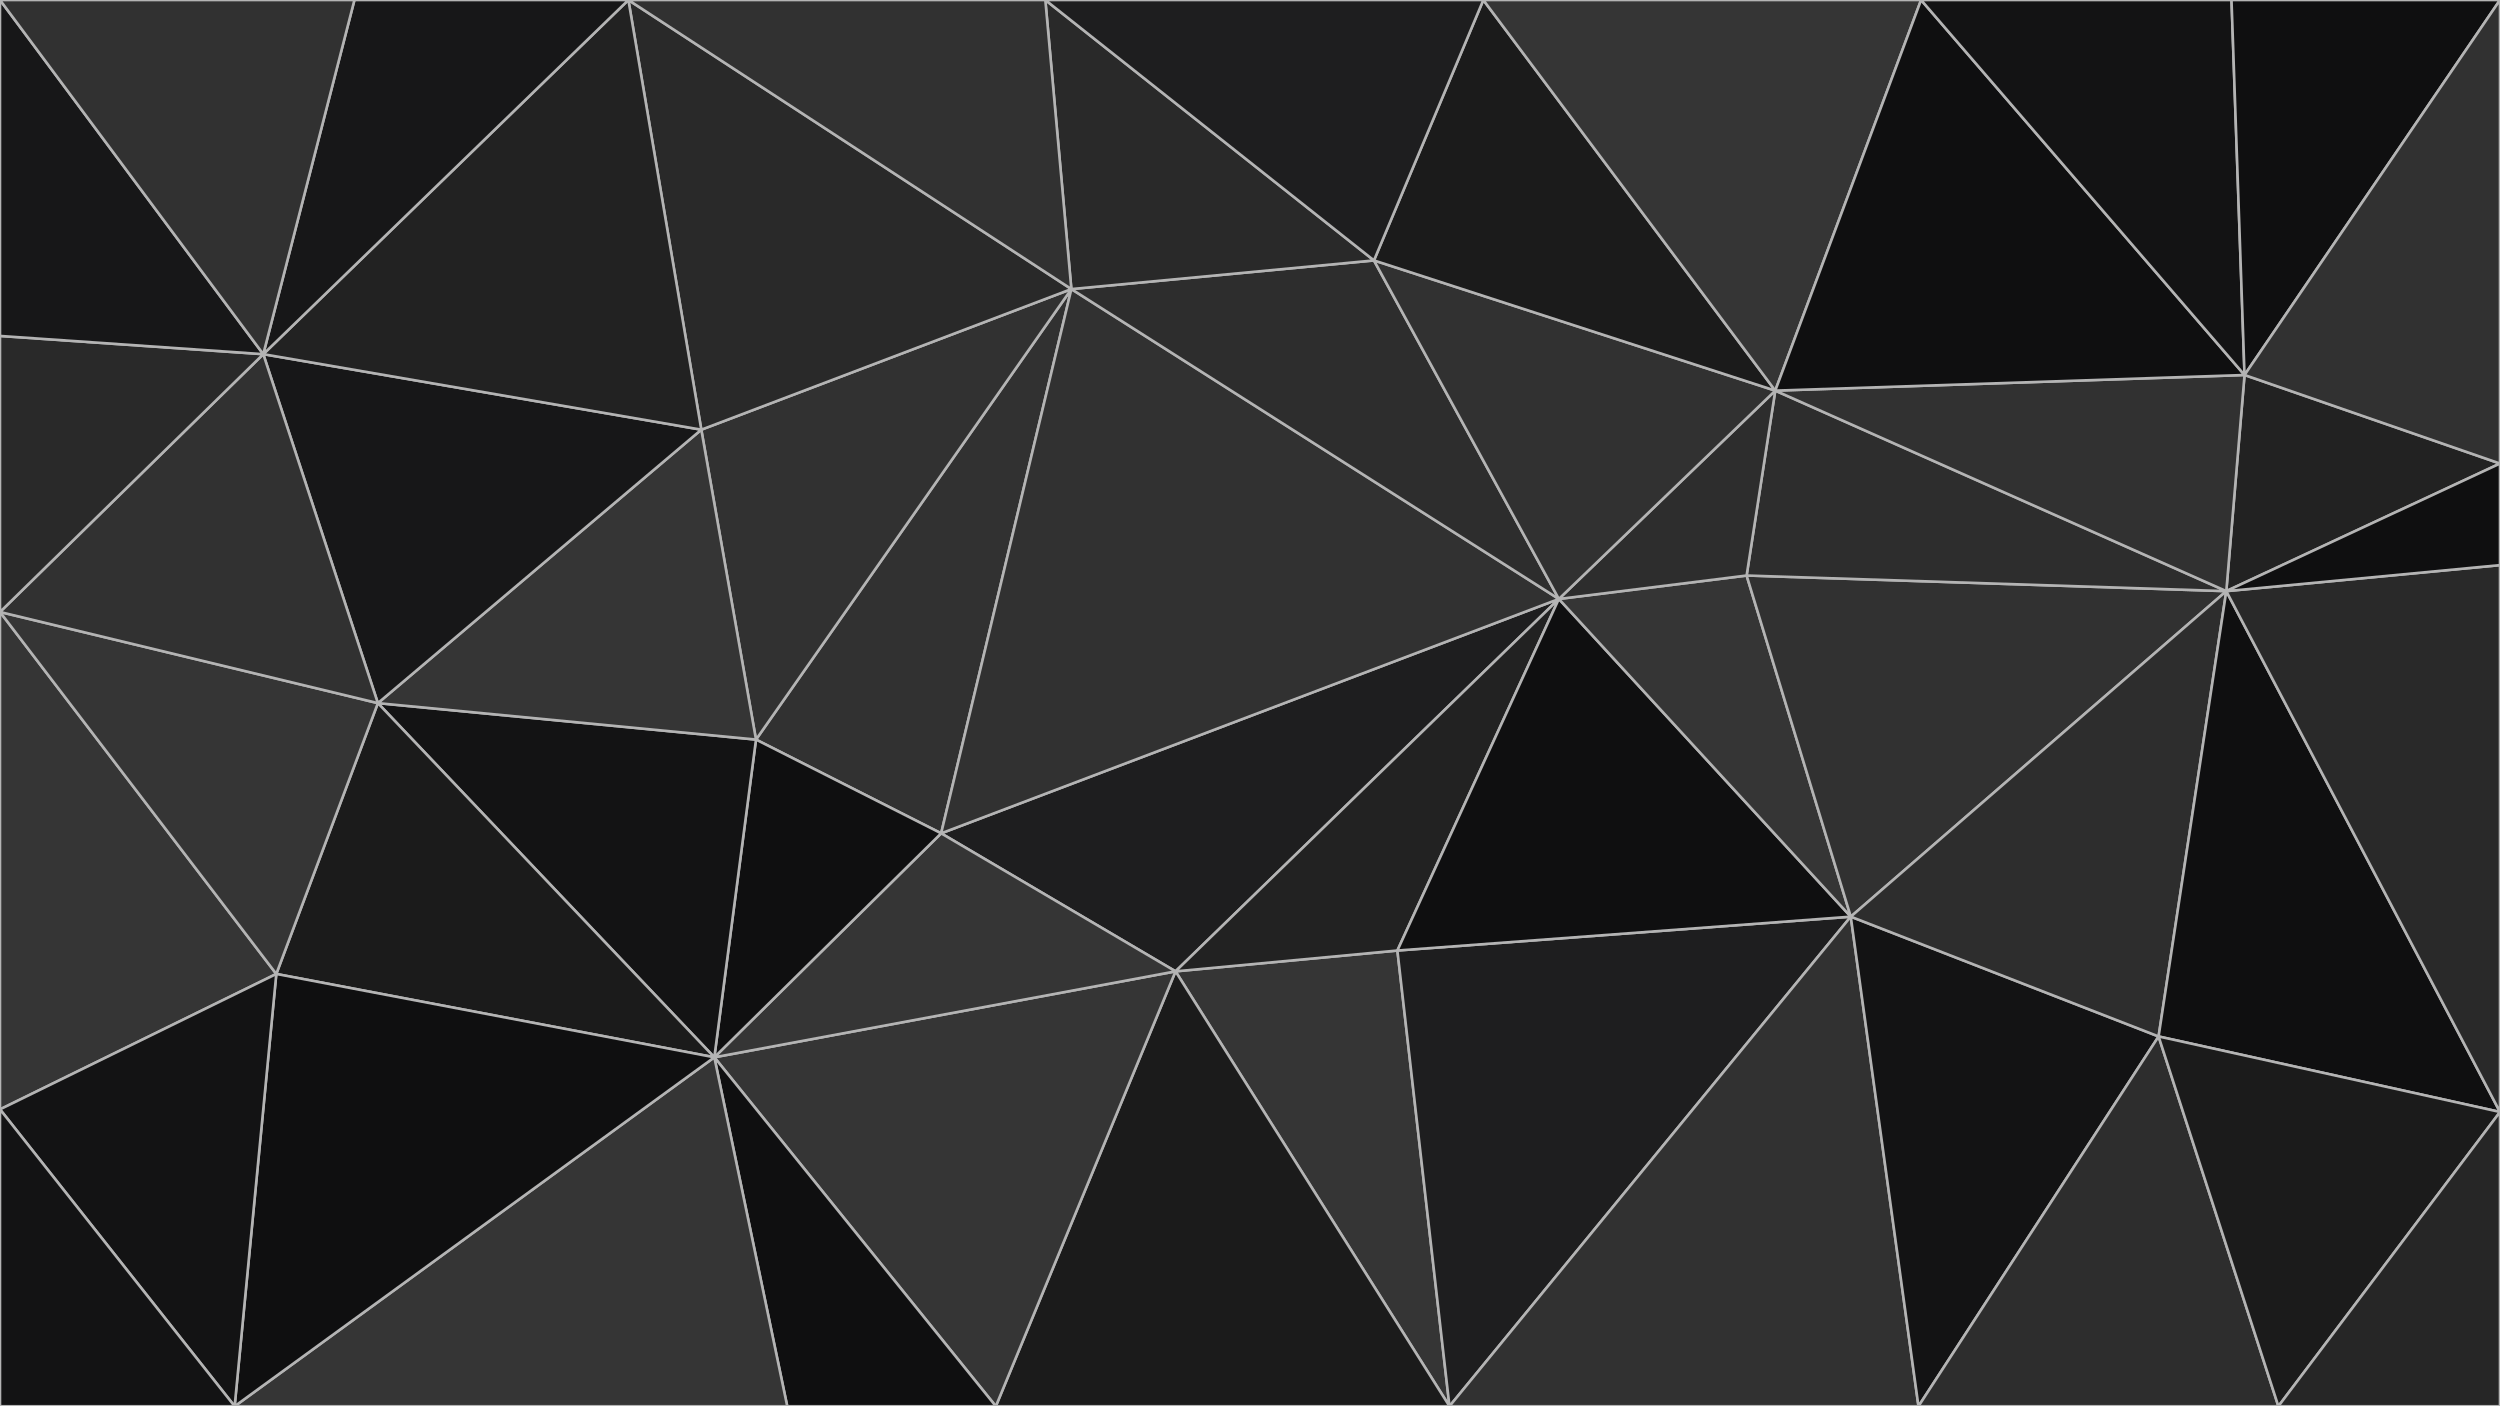 <svg id="visual" viewBox="0 0 960 540" width="960" height="540" xmlns="http://www.w3.org/2000/svg" xmlns:xlink="http://www.w3.org/1999/xlink" version="1.1"><g stroke-width="1" stroke-linejoin="bevel"><path d="M451.4 373L556.6 540L536.6 365Z" fill="#353535" stroke="#b4b4b4"></path><path d="M451.4 373L382.4 540L556.6 540Z" fill="#1b1b1b" stroke="#b4b4b4"></path><path d="M598.6 230L361.4 320L451.4 373Z" fill="#1e1e1f" stroke="#b4b4b4"></path><path d="M451.4 373L274.3 406L382.4 540Z" fill="#353535" stroke="#b4b4b4"></path><path d="M274.3 406L302.3 540L382.4 540Z" fill="#0f0f10" stroke="#b4b4b4"></path><path d="M556.6 540L710.7 352L536.6 365Z" fill="#1e1e1f" stroke="#b4b4b4"></path><path d="M536.6 365L598.6 230L451.4 373Z" fill="#222222" stroke="#b4b4b4"></path><path d="M361.4 320L274.3 406L451.4 373Z" fill="#353535" stroke="#b4b4b4"></path><path d="M710.7 352L598.6 230L536.6 365Z" fill="#0f0f10" stroke="#b4b4b4"></path><path d="M556.6 540L736.7 540L710.7 352Z" fill="#313131" stroke="#b4b4b4"></path><path d="M411.4 111L290.3 284L361.4 320Z" fill="#313131" stroke="#b4b4b4"></path><path d="M361.4 320L290.3 284L274.3 406Z" fill="#0f0f10" stroke="#b4b4b4"></path><path d="M710.7 352L670.7 221L598.6 230Z" fill="#353535" stroke="#b4b4b4"></path><path d="M736.7 540L828.9 398L710.7 352Z" fill="#131314" stroke="#b4b4b4"></path><path d="M710.7 352L854.9 227L670.7 221Z" fill="#313131" stroke="#b4b4b4"></path><path d="M854.9 227L681.7 150L670.7 221Z" fill="#2d2d2d" stroke="#b4b4b4"></path><path d="M670.7 221L681.7 150L598.6 230Z" fill="#2d2d2d" stroke="#b4b4b4"></path><path d="M598.6 230L411.4 111L361.4 320Z" fill="#313131" stroke="#b4b4b4"></path><path d="M527.6 100L411.4 111L598.6 230Z" fill="#2d2d2d" stroke="#b4b4b4"></path><path d="M681.7 150L527.6 100L598.6 230Z" fill="#313131" stroke="#b4b4b4"></path><path d="M411.4 111L269.3 165L290.3 284Z" fill="#313131" stroke="#b4b4b4"></path><path d="M290.3 284L145.1 270L274.3 406Z" fill="#131314" stroke="#b4b4b4"></path><path d="M736.7 540L874.9 540L828.9 398Z" fill="#2d2d2d" stroke="#b4b4b4"></path><path d="M269.3 165L145.1 270L290.3 284Z" fill="#353535" stroke="#b4b4b4"></path><path d="M274.3 406L90.1 540L302.3 540Z" fill="#353535" stroke="#b4b4b4"></path><path d="M145.1 270L106.1 374L274.3 406Z" fill="#1b1b1b" stroke="#b4b4b4"></path><path d="M106.1 374L90.1 540L274.3 406Z" fill="#0f0f10" stroke="#b4b4b4"></path><path d="M828.9 398L854.9 227L710.7 352Z" fill="#2d2d2d" stroke="#b4b4b4"></path><path d="M960 427L854.9 227L828.9 398Z" fill="#0f0f10" stroke="#b4b4b4"></path><path d="M874.9 540L960 427L828.9 398Z" fill="#1b1b1b" stroke="#b4b4b4"></path><path d="M527.6 100L401.4 0L411.4 111Z" fill="#292929" stroke="#b4b4b4"></path><path d="M411.4 111L241.3 0L269.3 165Z" fill="#292929" stroke="#b4b4b4"></path><path d="M681.7 150L569.6 0L527.6 100Z" fill="#1b1b1b" stroke="#b4b4b4"></path><path d="M737.7 0L569.6 0L681.7 150Z" fill="#353535" stroke="#b4b4b4"></path><path d="M874.9 540L960 540L960 427Z" fill="#262626" stroke="#b4b4b4"></path><path d="M569.6 0L401.4 0L527.6 100Z" fill="#1e1e1f" stroke="#b4b4b4"></path><path d="M269.3 165L101.1 136L145.1 270Z" fill="#171718" stroke="#b4b4b4"></path><path d="M960 178L861.9 144L854.9 227Z" fill="#222222" stroke="#b4b4b4"></path><path d="M854.9 227L861.9 144L681.7 150Z" fill="#313131" stroke="#b4b4b4"></path><path d="M0 235L0 426L106.1 374Z" fill="#353535" stroke="#b4b4b4"></path><path d="M106.1 374L0 426L90.1 540Z" fill="#131314" stroke="#b4b4b4"></path><path d="M0 426L0 540L90.1 540Z" fill="#131314" stroke="#b4b4b4"></path><path d="M145.1 270L0 235L106.1 374Z" fill="#353535" stroke="#b4b4b4"></path><path d="M241.3 0L101.1 136L269.3 165Z" fill="#222222" stroke="#b4b4b4"></path><path d="M861.9 144L737.7 0L681.7 150Z" fill="#0f0f10" stroke="#b4b4b4"></path><path d="M960 427L960 217L854.9 227Z" fill="#292929" stroke="#b4b4b4"></path><path d="M861.9 144L856.9 0L737.7 0Z" fill="#131314" stroke="#b4b4b4"></path><path d="M401.4 0L241.3 0L411.4 111Z" fill="#313131" stroke="#b4b4b4"></path><path d="M960 217L960 178L854.9 227Z" fill="#0f0f10" stroke="#b4b4b4"></path><path d="M101.1 136L0 235L145.1 270Z" fill="#313131" stroke="#b4b4b4"></path><path d="M960 0L856.9 0L861.9 144Z" fill="#0f0f10" stroke="#b4b4b4"></path><path d="M241.3 0L136.1 0L101.1 136Z" fill="#171718" stroke="#b4b4b4"></path><path d="M101.1 136L0 129L0 235Z" fill="#292929" stroke="#b4b4b4"></path><path d="M0 0L0 129L101.1 136Z" fill="#171718" stroke="#b4b4b4"></path><path d="M960 178L960 0L861.9 144Z" fill="#313131" stroke="#b4b4b4"></path><path d="M136.1 0L0 0L101.1 136Z" fill="#313131" stroke="#b4b4b4"></path></g></svg>